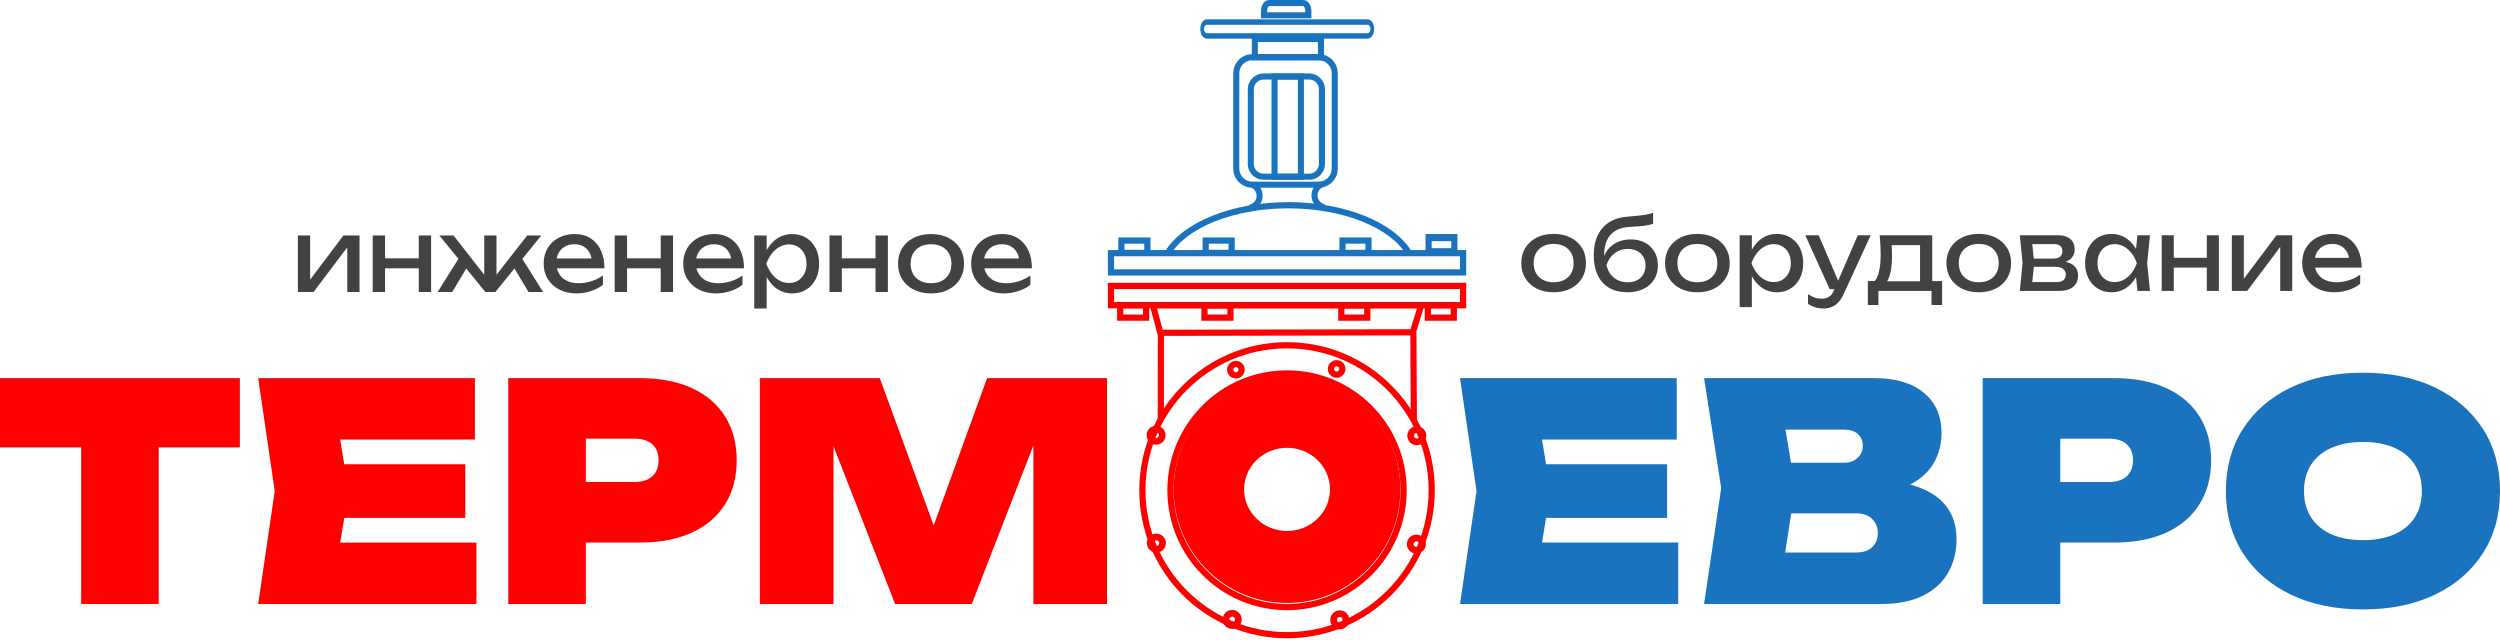 <svg width="289" height="74" fill="none" xmlns="http://www.w3.org/2000/svg"><path d="M9.382 47.575H18.346V69.823H9.382V47.575ZM0 43.711H27.728V51.718H0V43.711ZM53.788 53.668V59.865H34.156V53.668H53.788ZM40.306 56.767L38.708 66.481L35.303 62.721H55.074V69.823H29.847L31.758 56.767L29.847 43.711H54.9V50.813H35.302L38.707 47.053L40.306 56.767ZM73.941 43.711C76.303 43.711 78.325 44.1 80.004 44.877C81.683 45.654 82.963 46.757 83.844 48.184C84.724 49.612 85.164 51.289 85.164 53.215C85.164 55.142 84.724 56.819 83.844 58.246C82.963 59.674 81.684 60.777 80.004 61.554C78.325 62.331 76.303 62.72 73.941 62.72H62.926V55.722H73.35C74.231 55.722 74.914 55.502 75.4 55.061C75.887 54.62 76.13 54.005 76.13 53.215C76.13 52.403 75.887 51.782 75.4 51.353C74.914 50.923 74.231 50.709 73.35 50.709H63.691L67.721 46.67V69.823H58.756V43.711H73.941ZM127.972 43.711V69.823H119.459V47.088L121.092 47.297L112.336 69.823H103.476L94.719 47.401L96.353 47.158V69.823H87.84V43.711H101.704L109.487 64.984H106.394L114.108 43.711H127.972Z" fill="#FF0000"/><path d="M192.717 53.668V59.865H173.085V53.668H192.717ZM179.235 56.767L177.637 66.481L174.232 62.72H194.003V69.823H168.776L170.687 56.767L168.776 43.711H193.829V50.813H174.231L177.636 47.053L179.235 56.767ZM216.588 57.15L217.283 55.548C219.252 55.618 220.897 55.931 222.217 56.489C223.537 57.046 224.528 57.817 225.188 58.804C225.848 59.79 226.178 60.968 226.178 62.338C226.178 63.754 225.859 65.03 225.222 66.167C224.585 67.305 223.618 68.198 222.321 68.848C221.024 69.498 219.402 69.823 217.456 69.823H196.991L198.971 56.419L196.991 43.712H216.727C219.136 43.712 221.024 44.274 222.39 45.4C223.757 46.526 224.441 48.087 224.441 50.083C224.441 51.22 224.186 52.288 223.676 53.286C223.167 54.284 222.338 55.126 221.192 55.81C220.045 56.495 218.51 56.941 216.588 57.15ZM205.747 67.873L202.342 63.869H214.607C215.371 63.869 215.974 63.666 216.414 63.26C216.854 62.854 217.074 62.303 217.074 61.606C217.074 60.98 216.86 60.446 216.431 60.005C216.002 59.564 215.371 59.343 214.537 59.343H204.252V53.494H213.217C213.819 53.494 214.323 53.309 214.728 52.937C215.134 52.566 215.336 52.09 215.336 51.51C215.336 50.976 215.151 50.535 214.78 50.187C214.41 49.839 213.888 49.664 213.217 49.664H202.376L205.746 45.66L207.518 56.419L205.747 67.873ZM244.385 43.711C246.748 43.711 248.769 44.1 250.449 44.877C252.128 45.654 253.408 46.757 254.288 48.184C255.168 49.612 255.608 51.289 255.608 53.215C255.608 55.142 255.168 56.819 254.288 58.246C253.408 59.674 252.128 60.776 250.449 61.554C248.769 62.331 246.748 62.72 244.385 62.72H233.371V55.722H243.795C244.675 55.722 245.358 55.502 245.845 55.061C246.331 54.62 246.575 54.005 246.575 53.215C246.575 52.403 246.332 51.782 245.845 51.353C245.358 50.923 244.675 50.709 243.795 50.709H234.135L238.166 46.67V69.823H229.201V43.711H244.385ZM273.156 70.449C269.982 70.449 267.208 69.88 264.834 68.743C262.459 67.606 260.612 66.01 259.292 63.956C257.971 61.902 257.311 59.506 257.311 56.767C257.311 54.028 257.971 51.632 259.292 49.577C260.612 47.523 262.459 45.928 264.834 44.79C267.208 43.653 269.982 43.084 273.156 43.084C276.329 43.084 279.103 43.653 281.478 44.79C283.852 45.928 285.699 47.523 287.02 49.577C288.34 51.632 289 54.028 289 56.767C289 59.506 288.34 61.902 287.02 63.956C285.7 66.01 283.852 67.606 281.478 68.743C279.103 69.88 276.329 70.449 273.156 70.449ZM273.156 62.441C274.568 62.441 275.785 62.215 276.804 61.762C277.823 61.31 278.605 60.66 279.149 59.812C279.694 58.965 279.966 57.95 279.966 56.766C279.966 55.583 279.694 54.567 279.149 53.72C278.605 52.873 277.823 52.223 276.804 51.77C275.784 51.317 274.568 51.091 273.156 51.091C271.742 51.091 270.526 51.317 269.507 51.77C268.488 52.223 267.706 52.872 267.162 53.72C266.617 54.567 266.345 55.583 266.345 56.766C266.345 57.95 266.617 58.965 267.162 59.812C267.706 60.66 268.488 61.31 269.507 61.762C270.526 62.215 271.742 62.441 273.156 62.441Z" fill="#1973BE"/><path d="M139.508 2.233H158.102C158.308 2.233 158.497 2.359 158.633 2.561C158.771 2.765 158.855 3.044 158.855 3.35C158.855 3.656 158.771 3.936 158.634 4.138C158.497 4.341 158.308 4.467 158.102 4.467H139.508C139.3 4.467 139.112 4.341 138.975 4.139C138.839 3.936 138.754 3.656 138.754 3.35C138.754 3.044 138.839 2.764 138.976 2.562C139.112 2.359 139.3 2.233 139.508 2.233ZM158.102 2.864H139.508C139.418 2.864 139.336 2.919 139.276 3.007C139.216 3.094 139.18 3.216 139.18 3.35C139.18 3.485 139.216 3.607 139.275 3.694C139.336 3.782 139.418 3.837 139.508 3.837H158.102C158.192 3.837 158.274 3.782 158.333 3.695C158.393 3.607 158.43 3.485 158.43 3.351C158.43 3.216 158.393 3.094 158.334 3.007C158.274 2.919 158.192 2.864 158.102 2.864Z" fill="#1973BE"/><path d="M144.765 6.261H152.444C153.05 6.261 153.601 6.51 153.999 6.909C154.398 7.309 154.646 7.861 154.646 8.467V19.494C154.646 20.1 154.398 20.652 153.998 21.052C153.6 21.452 153.05 21.7 152.443 21.7H144.765C144.161 21.7 143.61 21.452 143.211 21.053C142.811 20.652 142.563 20.1 142.563 19.494V8.468C142.563 7.862 142.811 7.311 143.21 6.911C143.61 6.51 144.161 6.261 144.765 6.261ZM152.444 6.963H144.765C144.352 6.963 143.976 7.133 143.705 7.404C143.433 7.677 143.264 8.053 143.264 8.467V19.494C143.264 19.908 143.433 20.284 143.704 20.556C143.976 20.829 144.352 20.998 144.765 20.998H152.443C152.856 20.998 153.231 20.829 153.504 20.556C153.776 20.285 153.945 19.908 153.945 19.494V8.467C153.945 8.054 153.776 7.678 153.504 7.405C153.231 7.132 152.857 6.963 152.444 6.963Z" fill="#1973BE"/><path d="M146.062 8.493H151.347C151.847 8.493 152.303 8.699 152.633 9.029C152.962 9.359 153.167 9.816 153.167 10.317V18.957C153.167 19.458 152.962 19.915 152.633 20.245C152.303 20.575 151.847 20.781 151.347 20.781H146.062C145.562 20.781 145.106 20.575 144.777 20.245C144.447 19.915 144.242 19.458 144.242 18.957V10.317C144.242 9.815 144.447 9.359 144.777 9.029C145.106 8.699 145.562 8.493 146.062 8.493ZM151.347 9.196H146.062C145.755 9.196 145.475 9.322 145.272 9.525C145.069 9.729 144.943 10.009 144.943 10.317V18.957C144.943 19.265 145.069 19.546 145.272 19.749C145.475 19.952 145.755 20.078 146.062 20.078H151.347C151.654 20.078 151.934 19.952 152.137 19.749C152.34 19.546 152.466 19.265 152.466 18.957V10.317C152.466 10.009 152.34 9.729 152.137 9.525C151.934 9.322 151.654 9.196 151.347 9.196Z" fill="#1973BE"/><path d="M147.339 8.493H150.734V20.78H146.988V8.493H147.339ZM150.033 9.196H147.689V20.078H150.033V9.196Z" fill="#1973BE"/><path d="M146.722 0H150.646C150.937 0 151.19 0.167 151.363 0.433C151.507 0.656 151.597 0.957 151.597 1.281V2.12H145.771V1.281C145.771 0.957 145.861 0.656 146.004 0.435C146.178 0.166 146.431 0 146.722 0ZM150.646 0.702H146.722C146.683 0.702 146.636 0.745 146.592 0.813C146.518 0.928 146.472 1.093 146.472 1.281V1.418H150.896V1.281C150.896 1.093 150.85 0.928 150.777 0.814C150.733 0.745 150.685 0.702 150.646 0.702Z" fill="#1973BE"/><path d="M128.43 28.907H169.492V31.853H128.072V28.907H128.43ZM168.776 29.625H128.788V31.135H168.776V29.625Z" fill="#1973BE"/><path d="M128.43 32.695H169.492V35.641H128.072V32.695H128.43ZM168.776 33.413H128.788V34.923H168.776V33.413Z" fill="#FF0000"/><path d="M134.675 29.082C135.71 27.361 137.676 25.924 140.195 24.923C142.685 23.935 145.722 23.366 148.935 23.366C152.148 23.366 155.186 23.935 157.675 24.923C160.194 25.924 162.16 27.361 163.195 29.082L162.583 29.452C161.63 27.866 159.787 26.531 157.412 25.588C155.008 24.633 152.062 24.084 148.935 24.084C145.809 24.084 142.863 24.633 140.458 25.588C138.083 26.531 136.241 27.867 135.288 29.452L134.675 29.082Z" fill="#1973BE"/><path d="M133.273 34.923H164.776L163.585 38.772C153.676 38.786 143.768 38.806 133.86 38.831L132.807 34.923H133.273ZM163.806 35.64H133.74L134.407 38.115L163.058 38.058L163.806 35.64Z" fill="#FF0000"/><path d="M148.782 39.555C153.498 39.555 157.77 41.471 160.86 44.569C163.951 47.666 165.864 51.945 165.864 56.671C165.864 61.397 163.951 65.677 160.86 68.774C157.77 71.871 153.498 73.787 148.782 73.787C144.065 73.787 139.794 71.871 136.703 68.774C133.613 65.677 131.7 61.397 131.7 56.671C131.7 51.945 133.613 47.666 136.703 44.569C139.794 41.472 144.065 39.555 148.782 39.555ZM160.354 45.076C157.393 42.109 153.301 40.273 148.782 40.273C144.263 40.273 140.171 42.109 137.21 45.076C134.248 48.043 132.416 52.143 132.416 56.671C132.416 61.199 134.248 65.299 137.21 68.266C140.171 71.234 144.263 73.07 148.782 73.07C153.301 73.07 157.393 71.234 160.354 68.266C163.315 65.299 165.148 61.199 165.148 56.671C165.148 52.143 163.315 48.043 160.354 45.076Z" fill="#FF0000"/><path d="M148.782 42.81C152.602 42.81 156.061 44.362 158.564 46.87C161.067 49.378 162.616 52.843 162.616 56.671C162.616 60.498 161.067 63.965 158.564 66.473C156.061 68.981 152.602 70.533 148.782 70.533C144.962 70.533 141.503 68.981 138.999 66.473C136.496 63.965 134.947 60.498 134.947 56.671C134.947 52.843 136.496 49.378 138.999 46.87C141.503 44.362 144.962 42.81 148.782 42.81ZM158.057 47.377C155.684 44.999 152.404 43.527 148.782 43.527C145.159 43.527 141.879 44.999 139.506 47.377C137.132 49.755 135.663 53.042 135.663 56.671C135.663 60.301 137.132 63.587 139.506 65.966C141.879 68.344 145.159 69.816 148.782 69.816C152.404 69.816 155.684 68.344 158.057 65.966C160.431 63.587 161.9 60.301 161.9 56.671C161.9 53.042 160.431 49.755 158.057 47.377Z" fill="#FF0000"/><path fill-rule="evenodd" clip-rule="evenodd" d="M148.782 43.443C156.018 43.443 161.886 49.321 161.886 56.573C161.886 63.825 156.019 69.703 148.782 69.703C141.545 69.703 135.678 63.825 135.678 56.573C135.678 49.321 141.545 43.443 148.782 43.443ZM148.782 51.765C151.524 51.765 153.746 53.917 153.746 56.573C153.746 59.229 151.524 61.381 148.782 61.381C146.04 61.381 143.818 59.229 143.818 56.573C143.818 53.918 146.04 51.765 148.782 51.765Z" fill="#FF0000"/><path d="M134.556 38.473L134.545 48.482H133.831L133.842 38.473H134.556Z" fill="#FF0000"/><path d="M163.744 38.413L163.798 48.596L163.084 48.599L163.03 38.416L163.744 38.413Z" fill="#FF0000"/><path d="M139.378 27.45H142.737V29.594H139.02V27.45H139.378ZM142.021 28.167H139.736V28.877H142.021V28.167Z" fill="#1973BE"/><path d="M139.238 34.936H142.597V37.08H138.88V34.936H139.238ZM141.881 35.654H139.596V36.362H141.881V35.654Z" fill="#FF0000"/><path d="M155.198 27.45H158.557V29.594H154.84V27.45H155.198ZM157.841 28.167H155.556V28.877H157.841V28.167Z" fill="#1973BE"/><path d="M155.057 34.936H158.417V37.08H154.699V34.936H155.057ZM157.701 35.654H155.415V36.362H157.701V35.654Z" fill="#FF0000"/><path d="M165.147 27.055H168.481V29.515H164.792V27.055H165.147ZM167.771 27.878H165.502V28.692H167.771V27.878Z" fill="#1973BE"/><path d="M165.058 34.936H168.418V37.08H164.7V34.936H165.058ZM167.702 35.654H165.416V36.362H167.702V35.654Z" fill="#FF0000"/><path d="M129.634 27.45H132.994V29.594H129.276V27.45H129.634ZM132.278 28.167H129.992V28.877H132.278V28.167Z" fill="#1973BE"/><path d="M129.495 34.936H132.854V37.08H129.137V34.936H129.495ZM132.138 35.654H129.852V36.362H132.138V35.654Z" fill="#FF0000"/><path d="M154.518 41.632C154.798 41.632 155.053 41.746 155.238 41.93C155.423 42.114 155.538 42.37 155.538 42.65C155.538 42.93 155.423 43.186 155.238 43.37C155.053 43.553 154.798 43.668 154.518 43.668C154.238 43.668 153.983 43.553 153.798 43.37C153.613 43.186 153.498 42.93 153.498 42.65C153.498 42.37 153.613 42.114 153.798 41.93C153.983 41.746 154.238 41.632 154.518 41.632ZM154.734 42.437C154.68 42.383 154.603 42.349 154.518 42.349C154.433 42.349 154.356 42.383 154.302 42.437C154.248 42.49 154.214 42.566 154.214 42.65C154.214 42.733 154.248 42.809 154.302 42.862C154.356 42.916 154.433 42.95 154.518 42.95C154.603 42.95 154.68 42.916 154.734 42.862C154.788 42.809 154.822 42.733 154.822 42.65C154.822 42.566 154.788 42.49 154.734 42.437Z" fill="#FF0000"/><path d="M163.783 49.271C164.085 49.271 164.36 49.394 164.559 49.592C164.758 49.791 164.882 50.066 164.882 50.368C164.882 50.67 164.758 50.945 164.559 51.144C164.36 51.342 164.085 51.465 163.783 51.465C163.482 51.465 163.208 51.342 163.008 51.144C162.809 50.945 162.685 50.67 162.685 50.368C162.685 50.066 162.809 49.791 163.008 49.592C163.207 49.394 163.482 49.271 163.783 49.271ZM164.016 50.139C163.957 50.08 163.875 50.044 163.783 50.044C163.692 50.044 163.609 50.08 163.55 50.139C163.492 50.196 163.456 50.278 163.456 50.368C163.456 50.458 163.492 50.54 163.55 50.598C163.608 50.656 163.692 50.693 163.783 50.693C163.875 50.693 163.957 50.656 164.016 50.597C164.074 50.54 164.11 50.458 164.11 50.368C164.11 50.278 164.074 50.196 164.016 50.139Z" fill="#FF0000"/><path d="M163.731 61.803C164.033 61.803 164.307 61.926 164.507 62.124C164.706 62.323 164.83 62.598 164.83 62.9C164.83 63.202 164.706 63.477 164.507 63.676C164.307 63.874 164.033 63.997 163.731 63.997C163.43 63.997 163.155 63.874 162.956 63.676C162.757 63.478 162.633 63.202 162.633 62.9C162.633 62.598 162.757 62.323 162.956 62.125C163.155 61.926 163.43 61.803 163.731 61.803ZM163.964 62.67C163.906 62.612 163.823 62.576 163.731 62.576C163.64 62.576 163.557 62.612 163.498 62.671C163.441 62.728 163.404 62.81 163.404 62.9C163.404 62.99 163.441 63.072 163.498 63.129C163.557 63.187 163.64 63.224 163.731 63.224C163.823 63.224 163.906 63.188 163.964 63.129C164.022 63.072 164.059 62.99 164.059 62.9C164.059 62.809 164.022 62.728 163.964 62.67Z" fill="#FF0000"/><path d="M154.878 70.557C155.18 70.557 155.455 70.68 155.653 70.879C155.853 71.077 155.977 71.352 155.977 71.654C155.977 71.957 155.853 72.232 155.653 72.43C155.455 72.628 155.18 72.751 154.878 72.751C154.577 72.751 154.302 72.628 154.103 72.43C153.904 72.231 153.779 71.957 153.779 71.654C153.779 71.352 153.903 71.078 154.103 70.879C154.302 70.68 154.576 70.557 154.878 70.557ZM155.111 71.425C155.053 71.367 154.97 71.33 154.878 71.33C154.786 71.33 154.704 71.366 154.645 71.425C154.587 71.483 154.551 71.564 154.551 71.654C154.551 71.745 154.587 71.827 154.645 71.884C154.704 71.942 154.787 71.979 154.878 71.979C154.97 71.979 155.052 71.942 155.111 71.884C155.169 71.826 155.205 71.745 155.205 71.655C155.205 71.564 155.169 71.483 155.111 71.425Z" fill="#FF0000"/><path d="M142.44 70.51C142.741 70.51 143.016 70.633 143.215 70.831C143.415 71.029 143.539 71.305 143.539 71.607C143.539 71.909 143.415 72.184 143.215 72.382C143.016 72.58 142.741 72.704 142.44 72.704C142.138 72.704 141.864 72.58 141.664 72.383C141.465 72.184 141.341 71.909 141.341 71.607C141.341 71.305 141.465 71.03 141.664 70.831C141.864 70.633 142.138 70.51 142.44 70.51ZM142.673 71.377C142.614 71.319 142.532 71.282 142.44 71.282C142.348 71.282 142.265 71.319 142.206 71.377C142.149 71.435 142.112 71.516 142.112 71.607C142.112 71.697 142.149 71.779 142.206 71.836C142.265 71.894 142.348 71.931 142.44 71.931C142.532 71.931 142.614 71.894 142.673 71.836C142.731 71.778 142.767 71.697 142.767 71.607C142.767 71.516 142.731 71.435 142.673 71.377Z" fill="#FF0000"/><path d="M133.68 61.688C133.981 61.688 134.256 61.811 134.455 62.009C134.654 62.208 134.779 62.483 134.779 62.785C134.779 63.087 134.654 63.362 134.455 63.561C134.256 63.759 133.981 63.882 133.68 63.882C133.378 63.882 133.103 63.759 132.904 63.56C132.705 63.362 132.581 63.087 132.581 62.785C132.581 62.483 132.705 62.208 132.904 62.009C133.103 61.811 133.378 61.688 133.68 61.688ZM133.913 62.555C133.854 62.497 133.772 62.46 133.68 62.46C133.588 62.46 133.506 62.497 133.447 62.556C133.389 62.613 133.353 62.695 133.353 62.785C133.353 62.874 133.389 62.956 133.447 63.014C133.506 63.072 133.588 63.109 133.68 63.109C133.772 63.109 133.854 63.072 133.913 63.014C133.97 62.956 134.007 62.874 134.007 62.785C134.007 62.694 133.971 62.613 133.913 62.555Z" fill="#FF0000"/><path d="M133.649 49.211C133.95 49.211 134.225 49.334 134.424 49.533C134.623 49.732 134.747 50.006 134.747 50.309C134.747 50.611 134.623 50.886 134.424 51.084C134.225 51.282 133.95 51.406 133.649 51.406C133.347 51.406 133.073 51.282 132.873 51.084C132.674 50.885 132.55 50.611 132.55 50.309C132.55 50.006 132.674 49.732 132.873 49.533C133.071 49.334 133.347 49.211 133.649 49.211ZM133.881 50.079C133.823 50.02 133.74 49.984 133.649 49.984C133.557 49.984 133.474 50.02 133.415 50.079C133.358 50.136 133.321 50.218 133.321 50.309C133.321 50.398 133.358 50.481 133.415 50.538C133.474 50.596 133.557 50.633 133.649 50.633C133.74 50.633 133.823 50.596 133.881 50.538C133.939 50.48 133.975 50.398 133.975 50.309C133.975 50.218 133.939 50.136 133.881 50.079Z" fill="#FF0000"/><path d="M142.869 41.715C143.149 41.715 143.404 41.829 143.589 42.013C143.774 42.198 143.889 42.453 143.889 42.733C143.889 43.014 143.774 43.268 143.589 43.453C143.404 43.637 143.149 43.751 142.869 43.751C142.589 43.751 142.334 43.637 142.15 43.453C141.965 43.269 141.85 43.014 141.85 42.733C141.85 42.453 141.965 42.198 142.15 42.013C142.334 41.829 142.589 41.715 142.869 41.715ZM143.085 42.52C143.031 42.466 142.954 42.432 142.869 42.432C142.784 42.432 142.708 42.466 142.653 42.52C142.599 42.573 142.566 42.649 142.566 42.733C142.566 42.817 142.599 42.892 142.653 42.946C142.707 43 142.784 43.034 142.869 43.034C142.954 43.034 143.031 43 143.085 42.946C143.139 42.893 143.173 42.817 143.173 42.733C143.173 42.649 143.139 42.573 143.085 42.52Z" fill="#FF0000"/><path d="M144.787 24.282C144.604 24.344 144.405 24.246 144.344 24.063C144.282 23.88 144.38 23.68 144.563 23.619C144.771 23.548 144.946 23.414 145.068 23.242C145.19 23.07 145.261 22.859 145.261 22.634C145.261 22.438 145.207 22.25 145.111 22.091C145.013 21.931 144.873 21.796 144.703 21.709C144.532 21.621 144.464 21.41 144.552 21.238C144.639 21.067 144.85 20.998 145.021 21.086C145.311 21.235 145.546 21.46 145.708 21.726C145.87 21.997 145.962 22.31 145.962 22.634C145.962 23.006 145.843 23.359 145.638 23.648C145.432 23.937 145.137 24.163 144.787 24.282Z" fill="#1973BE"/><path d="M153.006 23.572C153.188 23.634 153.286 23.833 153.224 24.015C153.163 24.198 152.964 24.297 152.781 24.235C152.431 24.116 152.136 23.89 151.931 23.6C151.725 23.312 151.606 22.959 151.606 22.587C151.606 22.263 151.698 21.95 151.861 21.68C152.022 21.412 152.258 21.188 152.547 21.038C152.719 20.951 152.929 21.019 153.017 21.191C153.104 21.363 153.036 21.573 152.865 21.661C152.695 21.749 152.556 21.883 152.458 22.044C152.361 22.203 152.307 22.39 152.307 22.587C152.307 22.811 152.378 23.023 152.501 23.194C152.623 23.366 152.798 23.501 153.006 23.572Z" fill="#1973BE"/><path d="M145.06 4.158H153.05V6.974H144.71V4.158H145.06ZM152.349 4.861H145.41V6.272H152.349V4.861Z" fill="#1973BE"/><path d="M179.599 33.789C178.855 33.789 178.202 33.647 177.642 33.362C177.082 33.078 176.645 32.682 176.331 32.175C176.017 31.667 175.859 31.08 175.859 30.413C175.859 29.739 176.017 29.15 176.331 28.646C176.645 28.142 177.082 27.749 177.642 27.465C178.202 27.18 178.855 27.038 179.599 27.038C180.343 27.038 180.995 27.18 181.555 27.465C182.115 27.749 182.553 28.143 182.867 28.646C183.181 29.15 183.338 29.739 183.338 30.413C183.338 31.08 183.181 31.667 182.867 32.175C182.553 32.682 182.115 33.078 181.555 33.362C180.995 33.647 180.343 33.789 179.599 33.789ZM179.599 32.63C180.076 32.63 180.486 32.539 180.829 32.357C181.172 32.175 181.438 31.919 181.626 31.59C181.814 31.26 181.908 30.868 181.908 30.413C181.908 29.959 181.814 29.567 181.626 29.237C181.438 28.908 181.172 28.652 180.829 28.47C180.486 28.288 180.076 28.198 179.599 28.198C179.13 28.198 178.721 28.288 178.374 28.47C178.027 28.652 177.76 28.908 177.572 29.237C177.384 29.567 177.29 29.959 177.29 30.413C177.29 30.868 177.384 31.26 177.572 31.59C177.76 31.919 178.027 32.175 178.374 32.357C178.721 32.539 179.13 32.63 179.599 32.63ZM188.13 33.789C187.313 33.789 186.614 33.62 186.032 33.283C185.45 32.946 185.006 32.459 184.699 31.823C184.392 31.186 184.238 30.421 184.238 29.527C184.238 28.194 184.571 27.141 185.236 26.368C185.9 25.595 186.851 25.156 188.086 25.05C188.585 25.005 188.999 24.967 189.327 24.937C189.656 24.906 189.925 24.874 190.135 24.84C190.344 24.806 190.523 24.77 190.672 24.732C190.82 24.694 190.962 24.649 191.1 24.596V25.857C190.962 25.918 190.778 25.973 190.547 26.022C190.315 26.071 190.023 26.111 189.669 26.142C189.314 26.172 188.881 26.202 188.368 26.232C187.399 26.285 186.67 26.588 186.178 27.141C185.687 27.694 185.441 28.482 185.441 29.505V29.869L185.365 29.778C185.524 29.331 185.753 28.952 186.054 28.641C186.353 28.331 186.713 28.092 187.132 27.925C187.551 27.759 188.01 27.675 188.509 27.675C189.137 27.675 189.687 27.8 190.156 28.051C190.626 28.301 190.993 28.651 191.257 29.102C191.52 29.552 191.652 30.077 191.652 30.676C191.652 31.305 191.506 31.852 191.213 32.318C190.92 32.783 190.51 33.145 189.983 33.403C189.456 33.66 188.838 33.789 188.13 33.789ZM188.162 32.63C188.581 32.63 188.944 32.55 189.251 32.391C189.559 32.232 189.797 32.007 189.967 31.715C190.137 31.423 190.222 31.084 190.222 30.698C190.222 30.311 190.137 29.974 189.967 29.687C189.797 29.399 189.559 29.175 189.251 29.016C188.944 28.857 188.581 28.777 188.162 28.777C187.598 28.777 187.102 28.936 186.672 29.255C186.242 29.573 185.922 30.024 185.713 30.607C185.835 31.228 186.115 31.721 186.553 32.085C186.99 32.448 187.526 32.63 188.162 32.63ZM196.216 33.789C195.471 33.789 194.819 33.647 194.259 33.362C193.699 33.078 193.262 32.682 192.948 32.175C192.633 31.667 192.476 31.08 192.476 30.413C192.476 29.739 192.633 29.15 192.948 28.646C193.262 28.142 193.699 27.749 194.259 27.465C194.819 27.18 195.471 27.038 196.216 27.038C196.96 27.038 197.612 27.18 198.172 27.465C198.732 27.749 199.169 28.143 199.484 28.646C199.798 29.15 199.955 29.739 199.955 30.413C199.955 31.08 199.798 31.667 199.484 32.175C199.169 32.682 198.732 33.078 198.172 33.362C197.612 33.647 196.96 33.789 196.216 33.789ZM196.216 32.63C196.693 32.63 197.103 32.539 197.446 32.357C197.789 32.175 198.055 31.919 198.243 31.59C198.431 31.26 198.524 30.868 198.524 30.413C198.524 29.959 198.431 29.567 198.243 29.237C198.055 28.908 197.789 28.652 197.446 28.47C197.103 28.288 196.693 28.198 196.216 28.198C195.746 28.198 195.337 28.288 194.991 28.47C194.644 28.652 194.376 28.908 194.189 29.237C194.001 29.567 193.907 29.959 193.907 30.413C193.907 30.868 194.001 31.26 194.189 31.59C194.376 31.919 194.644 32.175 194.991 32.357C195.337 32.539 195.746 32.63 196.216 32.63ZM201.104 27.198H202.513V29.436L202.448 29.664V30.959L202.513 31.357V35.505H201.104V27.198ZM201.971 30.414C202.108 29.732 202.336 29.139 202.654 28.635C202.972 28.131 203.364 27.739 203.83 27.459C204.296 27.179 204.815 27.039 205.386 27.039C205.985 27.039 206.517 27.181 206.979 27.465C207.441 27.749 207.803 28.143 208.063 28.647C208.323 29.151 208.453 29.739 208.453 30.414C208.453 31.081 208.323 31.668 208.063 32.175C207.803 32.683 207.442 33.079 206.979 33.363C206.517 33.647 205.985 33.789 205.386 33.789C204.815 33.789 204.298 33.649 203.836 33.369C203.373 33.088 202.981 32.695 202.66 32.187C202.338 31.679 202.108 31.088 201.971 30.414ZM207.022 30.414C207.022 29.982 206.937 29.601 206.768 29.272C206.598 28.942 206.365 28.685 206.068 28.499C205.772 28.314 205.433 28.221 205.05 28.221C204.667 28.221 204.307 28.314 203.971 28.499C203.635 28.685 203.341 28.942 203.088 29.272C202.835 29.601 202.629 29.982 202.47 30.414C202.629 30.846 202.835 31.227 203.088 31.556C203.341 31.886 203.635 32.143 203.971 32.329C204.307 32.514 204.667 32.607 205.05 32.607C205.433 32.607 205.772 32.514 206.068 32.329C206.365 32.143 206.598 31.885 206.768 31.556C206.937 31.227 207.022 30.846 207.022 30.414ZM210.805 35.664C210.444 35.664 210.117 35.617 209.824 35.522C209.531 35.427 209.259 35.296 209.006 35.13V34.005C209.28 34.186 209.542 34.319 209.791 34.402C210.041 34.486 210.321 34.527 210.631 34.527C210.928 34.527 211.191 34.457 211.422 34.317C211.654 34.177 211.845 33.932 211.997 33.584L214.761 27.197H216.257L213.081 34.084C212.907 34.463 212.703 34.768 212.468 34.999C212.233 35.23 211.977 35.398 211.699 35.504C211.421 35.611 211.123 35.664 210.805 35.664ZM211.51 33.425L208.691 27.198H210.241L212.908 33.425H211.51ZM224.506 32.493V35.255H223.281V33.63H217.146V35.255H215.921V32.493H217.504L217.894 32.516H222.371L222.717 32.493H224.506ZM217.287 27.198H223.368V33.198H221.959V27.653L222.609 28.335H218.024L218.631 27.835C218.667 28.168 218.69 28.488 218.701 28.795C218.712 29.102 218.717 29.387 218.717 29.653C218.717 30.759 218.575 31.627 218.289 32.255C218.004 32.884 217.605 33.199 217.092 33.199L216.517 32.687C217.11 32.233 217.406 31.127 217.406 29.369C217.406 29.028 217.395 28.674 217.373 28.306C217.352 27.939 217.323 27.569 217.287 27.198ZM228.744 33.789C228 33.789 227.348 33.647 226.788 33.363C226.228 33.079 225.79 32.683 225.476 32.175C225.162 31.668 225.005 31.081 225.005 30.414C225.005 29.739 225.162 29.151 225.476 28.647C225.79 28.143 226.228 27.749 226.788 27.465C227.348 27.181 228 27.039 228.744 27.039C229.488 27.039 230.141 27.181 230.701 27.465C231.261 27.749 231.698 28.143 232.012 28.647C232.327 29.151 232.484 29.739 232.484 30.414C232.484 31.081 232.327 31.668 232.012 32.175C231.698 32.683 231.261 33.079 230.701 33.363C230.141 33.647 229.488 33.789 228.744 33.789ZM228.744 32.63C229.221 32.63 229.631 32.539 229.975 32.357C230.318 32.175 230.583 31.92 230.771 31.59C230.959 31.26 231.053 30.868 231.053 30.414C231.053 29.959 230.959 29.567 230.771 29.238C230.583 28.908 230.318 28.653 229.975 28.471C229.632 28.289 229.221 28.198 228.744 28.198C228.275 28.198 227.866 28.289 227.52 28.471C227.173 28.653 226.905 28.908 226.718 29.238C226.53 29.567 226.436 29.959 226.436 30.414C226.436 30.868 226.53 31.261 226.718 31.59C226.906 31.919 227.173 32.175 227.52 32.357C227.866 32.539 228.275 32.63 228.744 32.63ZM233.492 33.63L233.806 30.414L233.492 27.198H237.936C238.529 27.198 238.993 27.342 239.329 27.63C239.665 27.918 239.833 28.315 239.833 28.823C239.833 29.293 239.665 29.67 239.329 29.954C238.993 30.238 238.526 30.407 237.926 30.459L238.034 30.186C238.742 30.202 239.284 30.353 239.66 30.641C240.036 30.929 240.223 31.334 240.223 31.857C240.223 32.41 240.033 32.844 239.654 33.158C239.275 33.473 238.749 33.63 238.077 33.63H233.492ZM234.858 33.267L234.316 32.607H237.719C238.102 32.607 238.379 32.53 238.548 32.374C238.718 32.219 238.803 32.001 238.803 31.721C238.803 31.471 238.707 31.263 238.516 31.096C238.324 30.929 238.005 30.846 237.557 30.846H234.62V29.892H237.351C237.719 29.892 237.989 29.814 238.158 29.659C238.328 29.503 238.413 29.301 238.413 29.05C238.413 28.808 238.339 28.609 238.191 28.454C238.043 28.298 237.795 28.221 237.449 28.221H234.327L234.858 27.573L235.162 30.414L234.858 33.267ZM247.085 33.63L246.846 31.244L247.128 30.414L246.846 29.596L247.085 27.198H248.537L248.212 30.415L248.537 33.63L247.085 33.63ZM247.519 30.414C247.381 31.088 247.154 31.679 246.835 32.187C246.518 32.695 246.126 33.089 245.659 33.369C245.193 33.649 244.675 33.789 244.104 33.789C243.504 33.789 242.973 33.647 242.51 33.363C242.048 33.079 241.686 32.683 241.426 32.175C241.166 31.668 241.036 31.081 241.036 30.414C241.036 29.739 241.166 29.151 241.426 28.647C241.686 28.143 242.047 27.749 242.51 27.465C242.972 27.181 243.504 27.039 244.104 27.039C244.674 27.039 245.193 27.179 245.659 27.459C246.125 27.739 246.519 28.131 246.841 28.635C247.162 29.139 247.388 29.732 247.519 30.414ZM242.467 30.414C242.467 30.846 242.552 31.227 242.722 31.556C242.892 31.886 243.125 32.143 243.421 32.329C243.718 32.515 244.057 32.607 244.44 32.607C244.83 32.607 245.192 32.515 245.524 32.329C245.857 32.143 246.151 31.886 246.408 31.556C246.664 31.227 246.868 30.846 247.02 30.414C246.869 29.982 246.664 29.602 246.408 29.272C246.151 28.943 245.856 28.685 245.524 28.5C245.192 28.314 244.831 28.221 244.44 28.221C244.057 28.221 243.718 28.314 243.421 28.5C243.125 28.685 242.892 28.943 242.722 29.272C242.552 29.602 242.467 29.982 242.467 30.414ZM249.892 27.198H251.29V33.63H249.892V27.198ZM255.106 27.198H256.504V33.63H255.106V27.198ZM250.684 29.8H255.691V30.937H250.684V29.8ZM258 33.63V27.198H259.387V32.891L258.965 32.789L263.159 27.198H264.98V33.63H263.593V27.857L264.027 27.971L259.778 33.63H258ZM269.826 33.789C269.11 33.789 268.475 33.647 267.918 33.363C267.362 33.079 266.924 32.683 266.607 32.175C266.288 31.668 266.129 31.077 266.129 30.402C266.129 29.736 266.279 29.151 266.579 28.647C266.879 28.143 267.295 27.749 267.826 27.465C268.357 27.181 268.966 27.039 269.652 27.039C270.339 27.039 270.933 27.2 271.435 27.522C271.938 27.844 272.326 28.296 272.601 28.88C272.875 29.463 273.013 30.148 273.013 30.936H267.235V29.811H272.308L271.603 30.232C271.582 29.807 271.486 29.444 271.316 29.141C271.146 28.837 270.919 28.605 270.633 28.442C270.348 28.279 270.01 28.197 269.62 28.197C269.208 28.197 268.848 28.284 268.541 28.459C268.234 28.633 267.994 28.877 267.82 29.192C267.647 29.506 267.56 29.879 267.56 30.311C267.56 30.788 267.663 31.201 267.869 31.55C268.075 31.898 268.368 32.165 268.747 32.351C269.127 32.536 269.576 32.629 270.096 32.629C270.566 32.629 271.046 32.551 271.538 32.396C272.03 32.241 272.463 32.023 272.839 31.743V32.811C272.463 33.114 272.006 33.353 271.468 33.527C270.929 33.701 270.382 33.789 269.826 33.789Z" fill="#434242"/><path d="M34.435 33.756V27.216H35.851V33.006L35.419 32.901L39.701 27.216H41.56V33.756H40.144V27.887L40.587 28.002L36.249 33.756L34.435 33.756ZM43.087 27.216H44.514V33.756H43.087V27.216ZM48.409 27.216H49.837V33.756H48.409V27.216ZM43.895 29.863H49.007V31.018H43.895V29.863ZM50.589 33.757L53.212 29.574L54.218 30.521L52.271 33.757H50.589ZM61.1 33.757L59.164 30.521L60.16 29.574L62.783 33.757H61.1ZM57.394 32.463L56.973 32.301L60.946 27.217H62.583L57.261 33.757H56.11L50.788 27.217H52.425L56.398 32.301L55.977 32.463V27.217H57.394L57.394 32.463ZM66.622 33.919C65.892 33.919 65.243 33.774 64.675 33.486C64.107 33.197 63.66 32.794 63.336 32.278C63.011 31.762 62.849 31.161 62.849 30.475C62.849 29.798 63.002 29.202 63.308 28.69C63.614 28.178 64.038 27.777 64.581 27.488C65.123 27.2 65.744 27.055 66.445 27.055C67.145 27.055 67.752 27.219 68.265 27.546C68.777 27.873 69.174 28.334 69.454 28.927C69.735 29.52 69.875 30.217 69.875 31.018H63.977V29.875H69.156L68.436 30.302C68.414 29.871 68.317 29.501 68.143 29.193C67.97 28.885 67.738 28.648 67.446 28.482C67.155 28.316 66.81 28.234 66.412 28.234C65.991 28.234 65.624 28.322 65.311 28.5C64.997 28.677 64.752 28.925 64.575 29.245C64.398 29.565 64.309 29.944 64.309 30.384C64.309 30.869 64.415 31.289 64.625 31.643C64.835 31.997 65.134 32.269 65.521 32.457C65.908 32.646 66.368 32.74 66.899 32.74C67.378 32.74 67.869 32.662 68.37 32.504C68.872 32.346 69.314 32.124 69.698 31.839V32.925C69.314 33.233 68.848 33.476 68.298 33.653C67.749 33.831 67.19 33.919 66.622 33.919ZM71.059 27.217H72.486V33.757H71.059V27.217ZM76.381 27.217H77.808V33.757H76.381V27.217ZM71.867 29.863H76.978V31.018H71.867V29.863ZM82.754 33.919C82.024 33.919 81.375 33.774 80.806 33.486C80.239 33.197 79.792 32.794 79.468 32.278C79.143 31.762 78.981 31.161 78.981 30.475C78.981 29.798 79.134 29.202 79.44 28.69C79.746 28.178 80.17 27.777 80.712 27.488C81.255 27.2 81.876 27.055 82.577 27.055C83.277 27.055 83.884 27.219 84.397 27.546C84.91 27.873 85.306 28.334 85.587 28.927C85.867 29.52 86.007 30.217 86.007 31.018H80.109V29.875H85.288L84.569 30.302C84.547 29.871 84.449 29.501 84.275 29.193C84.102 28.885 83.87 28.648 83.579 28.482C83.287 28.316 82.942 28.234 82.544 28.234C82.123 28.234 81.756 28.322 81.443 28.5C81.13 28.677 80.884 28.925 80.707 29.245C80.53 29.565 80.442 29.944 80.442 30.384C80.442 30.869 80.547 31.289 80.757 31.643C80.967 31.997 81.266 32.269 81.653 32.457C82.041 32.646 82.5 32.74 83.031 32.74C83.51 32.74 84.001 32.662 84.503 32.504C85.004 32.346 85.447 32.124 85.83 31.839V32.925C85.446 33.233 84.98 33.476 84.43 33.653C83.881 33.831 83.322 33.919 82.754 33.919ZM87.191 27.217H88.629V29.493L88.563 29.724V31.042L88.629 31.446V35.664H87.191V27.217ZM88.076 30.487C88.216 29.794 88.449 29.191 88.773 28.679C89.098 28.166 89.498 27.768 89.974 27.483C90.449 27.198 90.978 27.055 91.561 27.055C92.174 27.055 92.716 27.2 93.188 27.488C93.66 27.777 94.029 28.178 94.294 28.69C94.56 29.202 94.693 29.801 94.693 30.487C94.693 31.165 94.56 31.762 94.294 32.278C94.029 32.794 93.66 33.197 93.188 33.486C92.716 33.775 92.174 33.919 91.561 33.919C90.978 33.919 90.451 33.776 89.979 33.491C89.507 33.206 89.107 32.806 88.779 32.289C88.45 31.773 88.216 31.172 88.076 30.487ZM93.232 30.487C93.232 30.048 93.146 29.661 92.972 29.326C92.799 28.991 92.561 28.729 92.258 28.54C91.956 28.352 91.609 28.257 91.219 28.257C90.828 28.257 90.46 28.352 90.117 28.54C89.774 28.729 89.474 28.991 89.216 29.326C88.958 29.661 88.747 30.048 88.585 30.487C88.747 30.926 88.958 31.313 89.216 31.648C89.474 31.983 89.775 32.245 90.117 32.434C90.46 32.623 90.827 32.717 91.219 32.717C91.609 32.717 91.956 32.623 92.258 32.434C92.561 32.245 92.799 31.983 92.972 31.648C93.146 31.313 93.232 30.926 93.232 30.487ZM95.888 27.217H97.315V33.757H95.888V27.217ZM101.21 27.217H102.637V33.757H101.21V27.217ZM96.696 29.863H101.808V31.018H96.696V29.863ZM107.627 33.919C106.868 33.919 106.202 33.774 105.63 33.486C105.059 33.197 104.612 32.794 104.291 32.278C103.97 31.762 103.81 31.165 103.81 30.487C103.81 29.801 103.97 29.202 104.291 28.69C104.612 28.178 105.058 27.777 105.63 27.488C106.202 27.2 106.868 27.055 107.627 27.055C108.387 27.055 109.053 27.2 109.625 27.488C110.196 27.777 110.642 28.178 110.964 28.69C111.284 29.202 111.445 29.801 111.445 30.487C111.445 31.165 111.284 31.762 110.964 32.278C110.643 32.794 110.196 33.197 109.625 33.486C109.053 33.775 108.387 33.919 107.627 33.919ZM107.627 32.74C108.114 32.74 108.533 32.648 108.883 32.463C109.234 32.278 109.505 32.018 109.696 31.683C109.888 31.348 109.984 30.949 109.984 30.487C109.984 30.025 109.889 29.626 109.696 29.291C109.505 28.956 109.234 28.696 108.883 28.511C108.533 28.326 108.114 28.234 107.627 28.234C107.148 28.234 106.731 28.326 106.377 28.511C106.023 28.696 105.75 28.956 105.558 29.291C105.367 29.626 105.271 30.025 105.271 30.487C105.271 30.949 105.367 31.348 105.558 31.683C105.75 32.018 106.023 32.278 106.377 32.463C106.731 32.648 107.148 32.74 107.627 32.74ZM116.036 33.919C115.306 33.919 114.657 33.774 114.089 33.486C113.521 33.197 113.075 32.794 112.75 32.278C112.426 31.762 112.264 31.161 112.264 30.475C112.264 29.798 112.417 29.202 112.723 28.69C113.029 28.178 113.453 27.777 113.995 27.488C114.537 27.2 115.159 27.055 115.859 27.055C116.56 27.055 117.167 27.219 117.68 27.546C118.192 27.873 118.589 28.334 118.869 28.927C119.15 29.52 119.29 30.217 119.29 31.018H113.392V29.875H118.571L117.851 30.302C117.829 29.871 117.732 29.501 117.558 29.193C117.385 28.885 117.153 28.648 116.861 28.482C116.57 28.316 116.225 28.234 115.827 28.234C115.406 28.234 115.039 28.322 114.725 28.5C114.412 28.677 114.166 28.925 113.99 29.245C113.813 29.565 113.724 29.944 113.724 30.384C113.724 30.869 113.829 31.289 114.039 31.643C114.25 31.997 114.548 32.269 114.936 32.457C115.323 32.646 115.782 32.74 116.313 32.74C116.793 32.74 117.283 32.662 117.785 32.504C118.287 32.346 118.729 32.124 119.112 31.839V32.925C118.729 33.233 118.262 33.476 117.713 33.653C117.163 33.831 116.604 33.919 116.036 33.919Z" fill="#434242"/></svg>